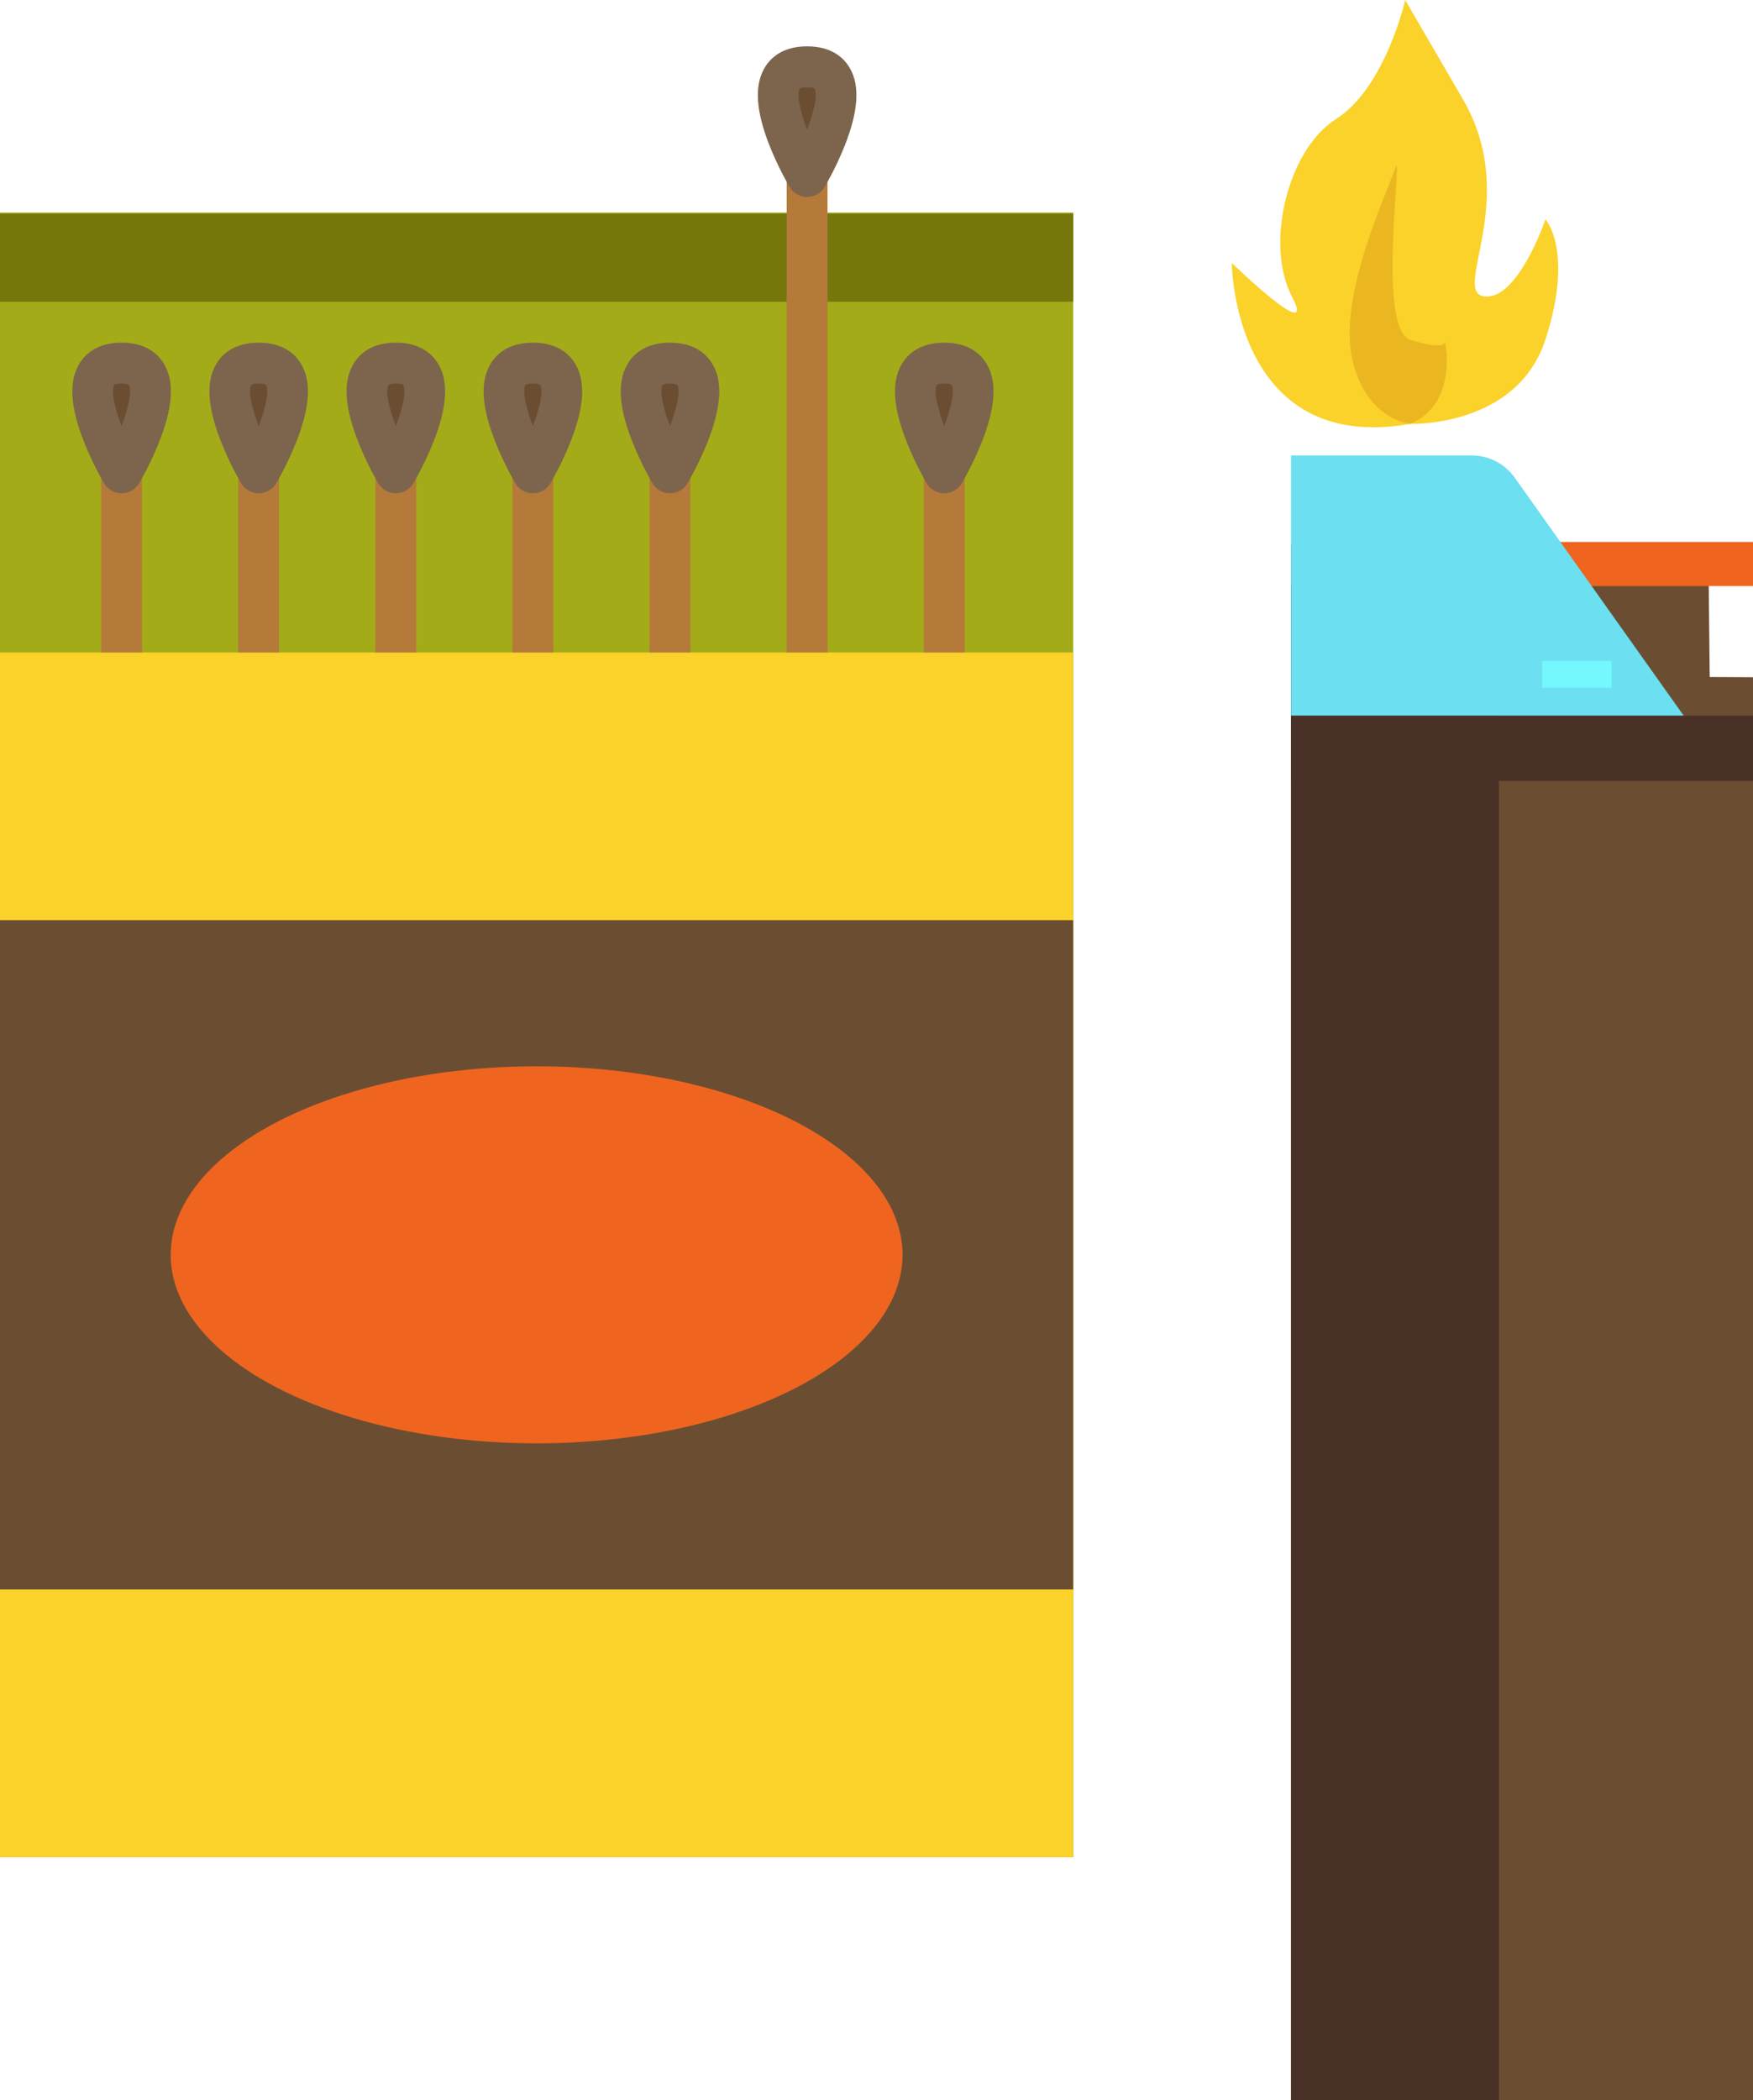 <?xml version="1.0" encoding="utf-8"?>
<!-- Generator: Adobe Illustrator 16.0.0, SVG Export Plug-In . SVG Version: 6.00 Build 0)  -->
<!DOCTYPE svg PUBLIC "-//W3C//DTD SVG 1.1//EN" "http://www.w3.org/Graphics/SVG/1.1/DTD/svg11.dtd">
<svg version="1.1" id="圖層_1" xmlns="http://www.w3.org/2000/svg" xmlns:xlink="http://www.w3.org/1999/xlink" x="0px" y="0px"
	 width="52.125px" height="62.426px" viewBox="0 0 52.125 62.426" enable-background="new 0 0 52.125 62.426" xml:space="preserve">
<g>
	<g>
		<g>
			<rect y="6.319" fill="#A4AB18" width="31.912" height="48.886"/>
			<rect y="6.351" fill="#76770B" width="31.912" height="2.619"/>
			<rect y="19.396" fill="#FBD22A" width="31.912" height="35.81"/>
			<rect y="27.353" fill="#6B4E32" width="31.912" height="19.896"/>
			<ellipse fill="#EF651F" cx="15.956" cy="37.301" rx="10.881" ry="5.604"/>
			<rect x="3.008" y="12.597" fill="#B5793A" width="1.214" height="6.799"/>
			<g>
				<path fill="#6B4E32" d="M3.615,14.056c0,0-1.93-3.262,0-3.262C5.545,10.794,3.615,14.056,3.615,14.056z"/>
				<path fill="#7C654C" d="M3.615,14.663L3.615,14.663c-0.214,0-0.413-0.113-0.522-0.298c-0.013-0.022-0.334-0.566-0.595-1.228
					c-0.404-1.021-0.455-1.772-0.156-2.296c0.17-0.299,0.53-0.655,1.274-0.655c0.745,0,1.104,0.356,1.274,0.655
					c0.299,0.523,0.248,1.275-0.157,2.296c-0.261,0.661-0.582,1.205-0.595,1.228C4.028,14.55,3.83,14.663,3.615,14.663z M3.615,11.4
					c-0.146,0-0.211,0.029-0.219,0.043c-0.096,0.168,0.003,0.656,0.219,1.22c0.216-0.563,0.315-1.052,0.22-1.22
					C3.827,11.43,3.761,11.4,3.615,11.4z"/>
			</g>
			<rect x="7.084" y="12.597" fill="#B5793A" width="1.214" height="6.799"/>
			<g>
				<path fill="#6B4E32" d="M7.692,14.056c0,0-1.931-3.262,0-3.262C9.622,10.794,7.692,14.056,7.692,14.056z"/>
				<path fill="#7C654C" d="M7.692,14.663c-0.215,0-0.413-0.113-0.522-0.298c-0.014-0.022-0.334-0.566-0.595-1.228
					c-0.404-1.021-0.456-1.772-0.157-2.296c0.17-0.299,0.53-0.655,1.274-0.655c0.744,0,1.104,0.356,1.274,0.655
					c0.299,0.523,0.248,1.275-0.156,2.296c-0.261,0.661-0.582,1.205-0.595,1.228C8.105,14.55,7.906,14.663,7.692,14.663z
					 M7.692,11.4c-0.146,0-0.212,0.029-0.22,0.043c-0.096,0.169,0.003,0.657,0.219,1.221c0.216-0.563,0.316-1.053,0.22-1.221
					C7.903,11.43,7.838,11.4,7.692,11.4z"/>
			</g>
			<rect x="11.162" y="12.597" fill="#B5793A" width="1.214" height="6.799"/>
			<g>
				<path fill="#6B4E32" d="M11.769,14.056c0,0-1.931-3.262,0-3.262S11.769,14.056,11.769,14.056z"/>
				<path fill="#7C654C" d="M11.769,14.663c-0.214,0-0.413-0.113-0.522-0.298c-0.014-0.022-0.334-0.566-0.595-1.228
					c-0.404-1.021-0.455-1.772-0.156-2.296c0.17-0.299,0.53-0.655,1.274-0.655s1.104,0.356,1.274,0.655
					c0.299,0.523,0.248,1.275-0.156,2.296c-0.261,0.661-0.582,1.205-0.595,1.228C12.182,14.55,11.983,14.663,11.769,14.663z
					 M11.769,11.4c-0.146,0-0.212,0.029-0.219,0.043c-0.097,0.169,0.003,0.657,0.219,1.221c0.216-0.563,0.316-1.053,0.22-1.221
					C11.98,11.43,11.915,11.4,11.769,11.4z"/>
			</g>
			<rect x="15.238" y="12.597" fill="#B5793A" width="1.214" height="6.799"/>
			<g>
				<path fill="#6B4E32" d="M15.845,14.056c0,0-1.93-3.262,0-3.262C17.776,10.794,15.845,14.056,15.845,14.056z"/>
				<path fill="#7C654C" d="M15.845,14.663c-0.214,0-0.413-0.113-0.522-0.298c-0.013-0.022-0.334-0.566-0.595-1.228
					c-0.404-1.021-0.455-1.772-0.156-2.296c0.17-0.299,0.53-0.655,1.274-0.655c0.745,0,1.104,0.356,1.274,0.655
					c0.299,0.523,0.248,1.275-0.157,2.296c-0.261,0.661-0.582,1.205-0.595,1.228C16.258,14.55,16.06,14.663,15.845,14.663z
					 M15.845,11.4c-0.146,0-0.211,0.029-0.219,0.043c-0.096,0.168,0.003,0.656,0.219,1.22c0.216-0.563,0.315-1.052,0.22-1.22
					C16.057,11.43,15.991,11.4,15.845,11.4z"/>
			</g>
			<rect x="19.315" y="12.597" fill="#B5793A" width="1.214" height="6.799"/>
			<g>
				<path fill="#6B4E32" d="M19.922,14.056c0,0-1.931-3.262,0-3.262C21.853,10.794,19.922,14.056,19.922,14.056z"/>
				<path fill="#7C654C" d="M19.922,14.663L19.922,14.663c-0.215,0-0.414-0.113-0.522-0.298c-0.014-0.022-0.334-0.566-0.595-1.228
					c-0.404-1.021-0.456-1.772-0.157-2.296c0.17-0.299,0.53-0.655,1.274-0.655c0.744,0,1.104,0.356,1.274,0.655
					c0.299,0.523,0.248,1.275-0.156,2.296c-0.261,0.661-0.582,1.205-0.595,1.228C20.335,14.55,20.137,14.663,19.922,14.663z
					 M19.922,11.4c-0.146,0-0.212,0.029-0.22,0.043c-0.096,0.168,0.004,0.656,0.22,1.22c0.216-0.563,0.315-1.052,0.219-1.22
					C20.134,11.43,20.068,11.4,19.922,11.4z"/>
			</g>
			<rect x="23.392" y="3.788" fill="#B5793A" width="1.214" height="15.607"/>
			<g>
				<path fill="#6B4E32" d="M23.999,5.248c0,0-1.931-3.263,0-3.263S23.999,5.248,23.999,5.248z"/>
				<path fill="#7C654C" d="M23.999,5.855c-0.215,0-0.413-0.113-0.522-0.299c-0.014-0.022-0.334-0.566-0.595-1.227
					c-0.404-1.021-0.455-1.772-0.156-2.297c0.17-0.299,0.53-0.654,1.274-0.654s1.104,0.355,1.274,0.654
					c0.299,0.524,0.248,1.275-0.156,2.297c-0.261,0.66-0.582,1.204-0.595,1.227C24.412,5.742,24.213,5.855,23.999,5.855z
					 M23.999,2.593c-0.146,0-0.212,0.028-0.219,0.042c-0.097,0.169,0.003,0.658,0.219,1.221c0.216-0.563,0.316-1.053,0.22-1.221
					C24.211,2.621,24.145,2.593,23.999,2.593z"/>
			</g>
			<rect x="27.469" y="12.597" fill="#B5793A" width="1.214" height="6.799"/>
			<g>
				<path fill="#6B4E32" d="M28.076,14.056c0,0-1.93-3.262,0-3.262C30.006,10.794,28.076,14.056,28.076,14.056z"/>
				<path fill="#7C654C" d="M28.076,14.663c-0.214,0-0.413-0.113-0.522-0.298c-0.013-0.022-0.334-0.566-0.595-1.228
					c-0.404-1.021-0.455-1.772-0.156-2.296c0.17-0.299,0.53-0.655,1.274-0.655c0.745,0,1.104,0.356,1.274,0.655
					c0.299,0.523,0.248,1.275-0.156,2.296c-0.261,0.661-0.582,1.205-0.595,1.228C28.489,14.55,28.291,14.663,28.076,14.663z
					 M28.076,11.4c-0.146,0-0.212,0.029-0.219,0.043c-0.096,0.168,0.003,0.656,0.219,1.22c0.216-0.563,0.315-1.052,0.219-1.22
					C28.288,11.43,28.222,11.4,28.076,11.4z"/>
			</g>
		</g>
		<g>
			<polygon fill="#6B4E32" points="38.389,16.189 38.389,62.426 52.125,62.426 52.125,20.131 50.838,20.124 50.809,17.408 
				52.125,17.408 52.125,16.189 			"/>
			<rect x="38.389" y="17.421" fill="#493127" width="6.181" height="45.005"/>
			<rect x="44.57" y="16.111" fill="#EF651F" width="7.555" height="1.31"/>
			<path fill="#6CDFF1" d="M50.065,21.276H38.389v-7.737h5.373c0.507,0,0.983,0.246,1.277,0.659L50.065,21.276z"/>
			<rect x="38.389" y="21.276" fill="#493127" width="13.736" height="1.94"/>
			<rect x="45.858" y="19.646" fill="#74F8FD" width="2.061" height="0.801"/>
		</g>
	</g>
	<path fill="#FBD22A" d="M41.939,12.6c0,0,3.167,0.11,4.017-2.513c0.849-2.622,0-3.567,0-3.567s-0.824,2.416-1.82,2.291
		c-0.995-0.125,1.089-2.891-0.632-5.851C41.784,0,41.784,0,41.784,0s-0.588,2.603-2.059,3.54c-1.47,0.938-2.104,3.767-1.312,5.271
		c0.792,1.504-1.787-0.994-1.787-0.994S36.667,13.527,41.939,12.6z"/>
	<path fill="#EAB721" d="M41.939,12.6c0,0-1.354-0.11-1.741-1.981c-0.387-1.872,1.027-4.842,1.288-5.616s-0.582,4.776,0.453,5.1
		c1.035,0.322,1.035,0.064,1.035,0.064S43.357,11.999,41.939,12.6z"/>
</g>
</svg>

